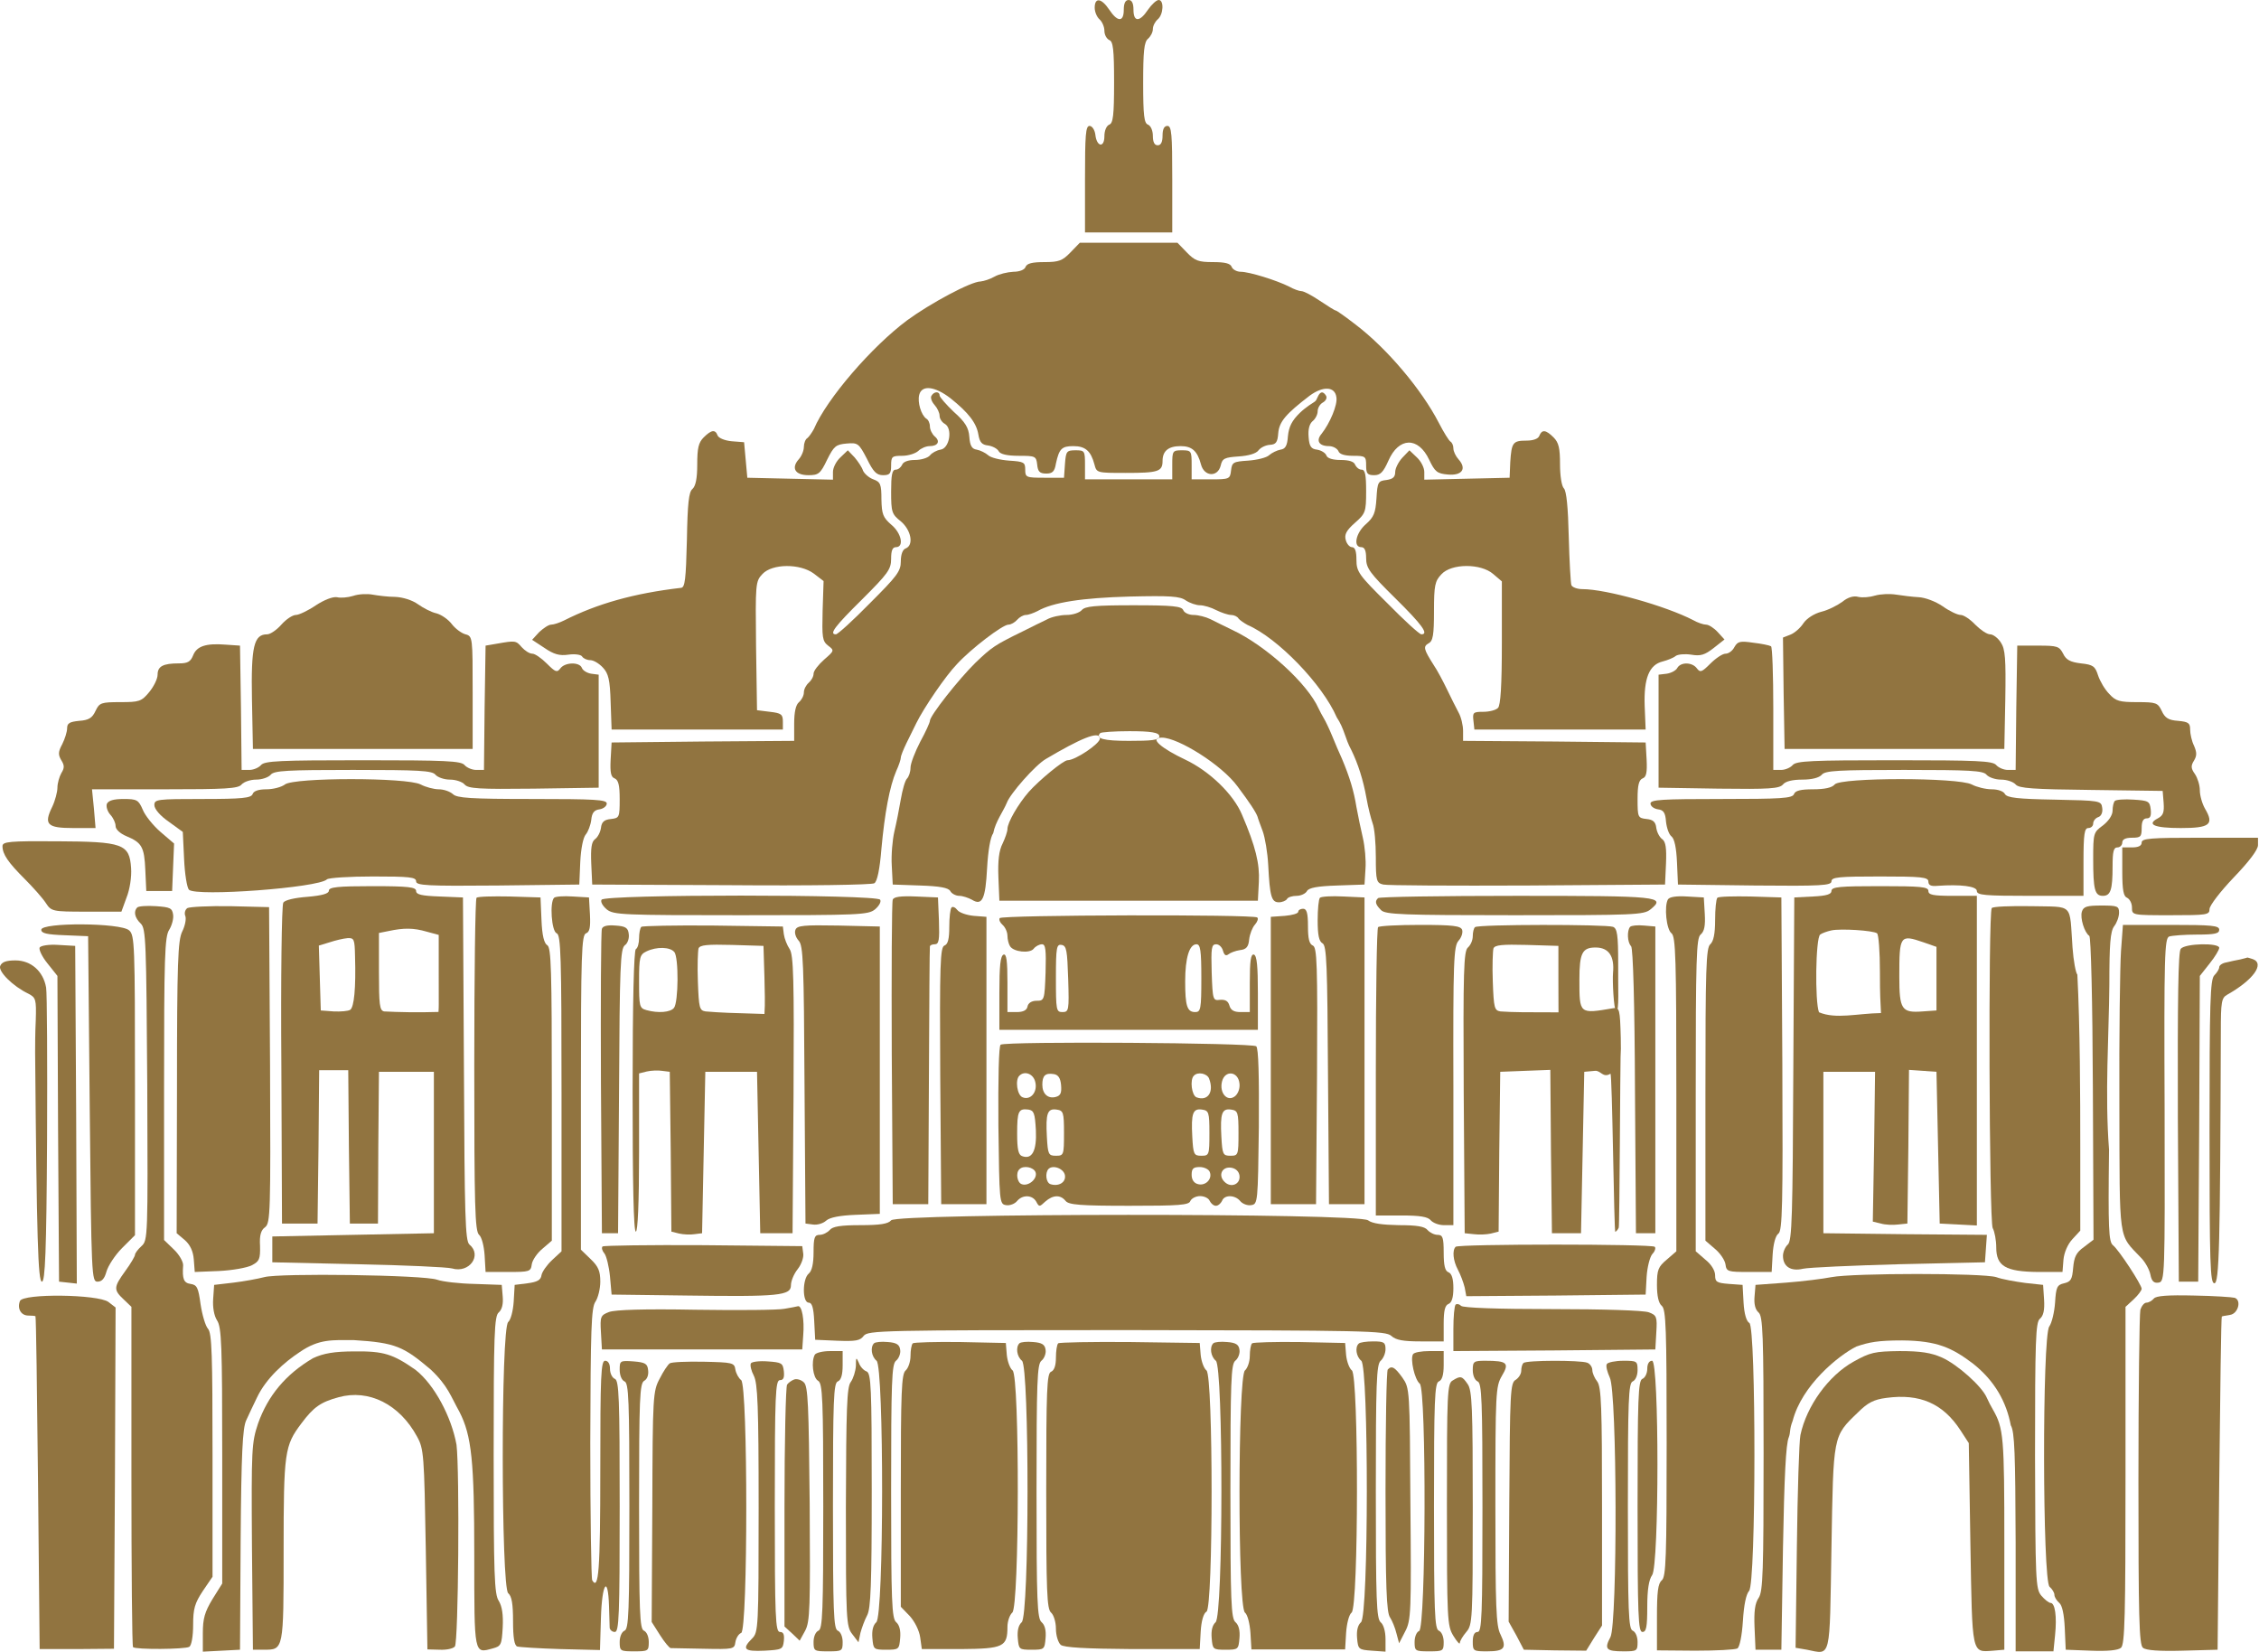 <svg width="603" height="441" viewBox="0 0 603 441" fill="none" xmlns="http://www.w3.org/2000/svg">
<g clip-path="url(#clip0_23_1276)">
<path d="M292.21 2.068C292.21 3.188 292.814 4.567 293.504 5.17C294.194 5.773 294.798 7.152 294.798 8.186C294.798 9.306 295.402 10.34 296.092 10.685C297.127 11.03 297.385 13.184 297.385 21.973C297.385 30.763 297.127 32.917 296.092 33.262C295.315 33.606 294.798 34.899 294.798 36.364C294.798 39.552 292.728 39.208 292.383 35.933C292.21 34.64 291.52 33.606 290.83 33.606C289.795 33.606 289.622 36.019 289.622 47.825V62.043H301.267H312.912V47.825C312.912 35.761 312.739 33.606 311.618 33.606C310.755 33.606 310.324 34.468 310.324 36.191C310.324 37.915 309.893 38.777 309.03 38.777C308.167 38.777 307.736 37.915 307.736 36.278C307.736 34.899 307.219 33.606 306.442 33.262C305.407 32.917 305.148 30.849 305.148 22.146C305.148 13.615 305.407 11.202 306.442 10.34C307.132 9.737 307.736 8.617 307.736 7.755C307.736 6.894 308.34 5.773 309.03 5.17C310.583 3.878 310.755 0 309.289 0C308.685 0 307.391 1.206 306.442 2.585C304.2 5.946 302.561 5.946 302.561 2.585C302.561 0.862 302.13 0 301.267 0C300.404 0 299.973 0.862 299.973 2.585C299.973 5.946 298.334 5.946 296.092 2.585C294.021 -0.517 292.21 -0.776 292.21 2.068Z" fill="#917440"/>
<path d="M285.741 67.366C283.584 69.606 282.636 69.951 278.754 69.951C275.563 69.951 274.096 70.296 273.751 71.244C273.493 72.019 272.112 72.536 270.474 72.536C268.921 72.623 266.678 73.139 265.471 73.829C264.263 74.518 262.624 75.035 261.762 75.121C259.174 75.121 248.306 80.981 242.182 85.462C232.693 92.528 220.704 106.401 217.254 114.501C216.736 115.449 215.96 116.569 215.529 116.914C215.011 117.173 214.58 118.293 214.58 119.241C214.58 120.275 213.976 121.74 213.2 122.601C211.129 124.928 212.251 126.824 215.787 126.824C218.461 126.824 218.979 126.479 220.79 122.687C222.602 119.068 223.119 118.637 225.966 118.379C228.984 118.12 229.243 118.293 231.4 122.429C233.125 125.962 233.987 126.824 235.712 126.824C237.524 126.824 237.869 126.393 237.869 124.238C237.869 121.826 238.128 121.653 240.802 121.653C242.44 121.653 244.338 121.05 245.114 120.361C245.804 119.671 247.184 119.068 248.133 119.068C250.376 119.068 251.066 117.776 249.513 116.483C248.823 115.88 248.22 114.674 248.22 113.812C248.22 112.95 247.788 112.002 247.271 111.744C245.891 110.796 244.856 107.349 245.373 105.367C246.063 102.696 249.513 103.041 253.74 106.315C258.484 110.107 260.64 112.864 261.158 115.966C261.503 118.034 262.107 118.724 263.746 118.896C264.953 119.068 266.247 119.758 266.592 120.447C267.023 121.223 268.835 121.653 271.94 121.653C276.339 121.653 276.598 121.74 276.857 123.98C277.029 125.876 277.547 126.393 279.272 126.393C280.911 126.393 281.514 125.876 281.859 123.721C282.722 119.758 283.412 119.068 286.517 119.068C289.709 119.068 291.175 120.361 292.124 123.894C292.728 126.22 292.728 126.22 300.491 126.22C309.116 126.22 310.324 125.876 310.324 123.032C310.324 120.361 311.876 119.068 315.154 119.068C318.173 119.068 319.639 120.361 320.588 123.98C321.451 127.254 325.074 127.427 325.85 124.238C326.281 122.343 326.885 122.084 330.594 121.826C333.268 121.653 335.338 121.05 335.942 120.188C336.546 119.413 337.839 118.81 338.961 118.724C340.6 118.637 341.031 118.034 341.203 115.621C341.462 112.519 343.274 110.451 349.57 105.626C353.193 102.954 356.385 103.127 356.73 106.057C357.075 108.038 355.004 112.95 352.762 115.794C351.209 117.603 352.072 119.068 354.746 119.068C355.781 119.068 356.902 119.671 357.247 120.361C357.506 121.223 358.886 121.653 361.215 121.653C364.493 121.653 364.665 121.826 364.665 124.238C364.665 126.393 365.01 126.824 366.821 126.824C368.46 126.824 369.237 126.048 370.617 122.946C373.377 116.655 378.552 116.483 381.485 122.687C383.038 125.962 383.641 126.393 386.488 126.651C390.283 126.996 391.577 125.1 389.334 122.601C388.558 121.74 387.954 120.447 387.954 119.671C387.954 118.896 387.609 118.12 387.178 117.862C386.747 117.603 385.367 115.363 384.073 112.864C379.501 103.988 370.272 93.045 361.905 86.668C359.231 84.6 356.816 82.877 356.557 82.877C356.298 82.877 354.401 81.67 352.33 80.292C350.174 78.827 348.018 77.707 347.414 77.707C346.81 77.707 345.344 77.189 344.136 76.5C340.686 74.777 333.44 72.536 331.198 72.536C330.163 72.536 329.041 71.933 328.783 71.244C328.438 70.296 326.971 69.951 323.78 69.951C319.898 69.951 318.949 69.606 316.793 67.366L314.292 64.781H301.267H288.242L285.741 67.366Z" fill="#917440"/>
<path d="M248.651 105.62C248.306 106.051 248.651 107.171 249.427 108.033C250.203 108.894 250.807 110.187 250.807 110.963C250.807 111.738 251.411 112.686 252.187 113.117C254.344 114.323 253.481 119.666 251.066 120.01C250.031 120.183 248.737 120.872 248.22 121.561C247.616 122.251 245.804 122.768 244.166 122.768C242.354 122.768 241.06 123.285 240.802 124.06C240.456 124.75 239.766 125.353 239.076 125.353C238.128 125.353 237.869 126.818 237.869 131.213C237.869 136.641 238.041 137.244 240.457 139.14C243.217 141.467 243.993 145.517 241.75 146.378C240.974 146.637 240.457 147.93 240.457 149.825C240.457 152.497 239.421 153.789 232.176 161.027C227.691 165.594 223.637 169.3 223.119 169.3C221.221 169.3 222.86 167.146 230.106 159.993C237.006 153.1 237.869 151.98 237.869 149.136C237.869 146.982 238.214 146.034 239.163 146.034C241.405 146.034 240.629 142.242 237.869 140.002C235.712 138.106 235.367 137.244 235.281 133.281C235.281 129.231 235.022 128.627 233.125 127.938C231.917 127.507 230.71 126.387 230.365 125.611C230.106 124.75 229.071 123.199 228.122 122.078L226.311 120.183L224.327 122.078C223.205 123.113 222.343 124.836 222.343 125.956V128.024L210.957 127.766L199.485 127.507L199.054 122.768L198.622 118.028L195.345 117.77C193.447 117.598 191.808 116.908 191.549 116.219C190.946 114.582 189.911 114.668 187.84 116.736C186.46 118.115 186.115 119.58 186.115 123.974C186.115 127.766 185.684 129.748 184.821 130.523C183.873 131.299 183.528 134.315 183.355 144.138C183.096 154.651 182.838 156.805 181.802 156.891C169.209 158.356 159.462 161.114 150.578 165.594C149.37 166.198 147.818 166.715 147.128 166.715C146.438 166.715 145.057 167.663 143.936 168.697L142.038 170.765L145.316 172.919C147.818 174.642 149.37 175.073 151.699 174.729C153.51 174.47 155.149 174.729 155.408 175.246C155.753 175.763 156.702 176.193 157.565 176.193C158.427 176.193 159.893 177.055 160.929 178.175C162.395 179.726 162.826 181.364 162.999 187.396L163.257 194.72H186.115H208.973V192.566C208.973 190.67 208.542 190.325 205.523 189.981L202.073 189.55L201.814 172.402C201.641 155.771 201.641 155.168 203.539 153.186C206.127 150.428 213.545 150.342 217.254 153.1L219.841 155.082L219.583 163.009C219.41 170.075 219.496 171.109 221.049 172.316C222.774 173.608 222.688 173.694 220.014 176.021C218.461 177.4 217.167 179.037 217.167 179.813C217.167 180.588 216.564 181.622 215.874 182.225C215.184 182.829 214.58 183.949 214.58 184.81C214.58 185.672 213.976 186.792 213.286 187.396C212.423 188.085 211.992 190.067 211.992 193.083V197.736L187.668 197.908L163.257 198.167L162.999 202.734C162.826 206.181 163.085 207.387 164.034 207.732C165.069 208.163 165.414 209.541 165.414 213.247C165.414 218.158 165.328 218.331 163.085 218.589C161.274 218.762 160.583 219.365 160.411 221.002C160.238 222.122 159.548 223.501 158.772 224.018C157.91 224.707 157.651 226.345 157.823 230.481L158.082 236.082L195.172 236.254C215.615 236.426 232.78 236.168 233.384 235.737C234.16 235.306 234.85 231.946 235.281 226.517C236.144 217.124 237.438 209.972 239.249 205.75C239.939 204.285 240.457 202.648 240.457 202.217C240.457 201.7 241.147 200.063 241.923 198.425C242.699 196.874 243.907 194.375 244.597 192.997C246.581 188.947 252.446 180.33 255.465 177.227C259.174 173.177 267.627 166.715 269.18 166.715C269.87 166.715 270.905 166.111 271.509 165.422C272.112 164.733 273.148 164.13 273.838 164.13C274.528 164.13 275.908 163.613 276.943 163.096C280.997 160.769 288.846 159.563 301.526 159.218C312.394 158.959 314.982 159.132 316.534 160.252C317.569 160.941 319.294 161.544 320.33 161.544C321.365 161.544 323.348 162.148 324.642 162.837C326.022 163.526 327.834 164.13 328.61 164.13C329.386 164.13 330.335 164.56 330.594 165.077C330.939 165.508 332.06 166.284 333.009 166.801C341.031 170.248 353.021 182.656 356.816 191.446C358.884 194.545 359.05 197.188 360.697 200.149C362.509 203.854 363.889 208.163 364.751 212.988C365.183 215.487 365.959 218.503 366.39 219.709C366.908 221.002 367.253 225.052 367.253 228.757C367.253 235.134 367.425 235.651 369.237 236.082C370.272 236.34 387.609 236.426 407.793 236.34L444.452 236.082L444.711 230.481C444.883 226.345 444.624 224.707 443.762 224.018C442.986 223.501 442.295 222.122 442.123 221.002C441.95 219.365 441.26 218.762 439.535 218.589C437.206 218.331 437.12 218.158 437.12 213.247C437.12 209.541 437.465 208.163 438.5 207.732C439.449 207.387 439.708 206.181 439.535 202.734L439.276 198.167L414.952 197.908L390.542 197.736V195.065C390.542 193.6 390.024 191.359 389.334 190.153C388.644 188.86 387.264 186.103 386.229 183.949C385.194 181.794 383.641 178.865 382.693 177.486C380.019 173.264 379.846 172.574 381.313 171.713C382.52 171.109 382.779 169.472 382.779 163.096C382.779 156.202 383.038 155.082 384.763 153.272C387.437 150.342 395.286 150.342 398.564 153.186L400.893 155.168V171.54C400.893 183.087 400.548 188.257 399.858 188.947C399.254 189.55 397.529 189.981 395.89 189.981C393.302 189.981 393.043 190.153 393.302 192.307L393.561 194.72H416.419H439.276L439.018 188.43C438.759 181.019 440.225 177.4 443.848 176.538C445.142 176.193 446.694 175.59 447.298 175.073C447.902 174.642 449.713 174.47 451.439 174.729C453.94 175.159 455.061 174.815 457.476 172.919L460.323 170.679L458.512 168.697C457.477 167.576 456.096 166.715 455.406 166.715C454.716 166.715 453.164 166.198 451.956 165.508C444.624 161.717 428.753 157.236 422.37 157.236C420.99 157.236 419.61 156.719 419.438 156.116C419.265 155.599 418.92 149.739 418.748 143.19C418.575 135.521 418.144 131.04 417.454 130.351C416.85 129.748 416.419 126.99 416.419 123.888C416.419 119.58 416.074 118.115 414.694 116.736C412.623 114.668 411.588 114.582 410.898 116.305C410.64 117.081 409.346 117.598 407.448 117.598C403.825 117.598 403.48 118.115 403.135 123.371L402.963 127.507L391.577 127.766L380.191 128.024V125.956C380.191 124.836 379.329 123.113 378.207 122.078L376.223 120.183L374.326 122.165C373.291 123.285 372.428 125.008 372.428 125.956C372.428 127.335 371.824 127.852 370.099 128.11C367.857 128.369 367.684 128.627 367.425 133.022C367.167 136.9 366.735 138.02 364.579 139.916C361.905 142.242 361.129 146.034 363.371 146.034C364.234 146.034 364.665 146.896 364.665 148.964C364.665 151.635 365.614 152.927 372.428 159.649C379.587 166.715 381.485 169.3 379.415 169.3C378.897 169.3 374.843 165.594 370.358 161.027C362.681 153.444 362.077 152.583 362.077 149.394C362.077 147.154 361.732 146.034 360.87 146.034C360.266 146.034 359.49 145.172 359.231 144.138C358.8 142.673 359.403 141.553 361.646 139.571C364.493 137.072 364.665 136.641 364.665 131.126C364.665 126.732 364.406 125.353 363.458 125.353C362.767 125.353 362.077 124.75 361.732 124.06C361.474 123.199 360.094 122.768 357.851 122.768C355.781 122.768 354.314 122.337 354.056 121.561C353.797 120.872 352.676 120.183 351.554 120.01C350.002 119.838 349.484 119.149 349.312 116.65C349.139 114.668 349.484 113.203 350.347 112.427C351.123 111.824 351.727 110.618 351.727 109.756C351.727 108.894 352.331 107.86 353.107 107.43C353.883 106.999 354.314 106.223 353.969 105.62C353.107 104.241 352.357 104.547 351.727 105.965C351.42 106.654 351.32 106.951 350.864 107.257C350.506 107.498 348.708 108.55 347.069 110.101C344.826 112.255 344.05 113.892 343.791 116.391C343.619 118.976 343.101 119.838 341.807 120.01C340.858 120.183 339.478 120.872 338.788 121.475C338.098 122.165 335.511 122.768 333.182 122.94C329.214 123.199 328.869 123.371 328.61 125.525C328.351 127.852 328.179 127.938 323.176 127.938H318.087V124.06C318.087 120.355 318.001 120.183 315.499 120.183C312.998 120.183 312.912 120.355 312.912 124.06V127.938H301.267H289.622V124.06C289.622 120.355 289.536 120.183 287.121 120.183C284.706 120.183 284.533 120.441 284.275 123.802L284.016 127.507H278.84C273.924 127.507 273.665 127.421 273.665 125.353C273.665 123.371 273.32 123.199 269.352 122.94C267.023 122.768 264.436 122.165 263.746 121.475C263.056 120.872 261.675 120.183 260.727 120.01C259.433 119.838 258.915 118.976 258.743 116.564C258.57 114.151 257.621 112.6 254.602 109.928C252.532 107.947 250.807 105.965 250.807 105.534C250.807 104.414 249.341 104.414 248.651 105.62Z" fill="#917440"/>
<path d="M94.253 159.046C92.873 159.477 90.889 159.649 89.94 159.39C88.819 159.218 86.576 160.08 84.333 161.545C82.177 163.009 79.762 164.13 78.985 164.13C78.123 164.13 76.398 165.25 75.104 166.715C73.896 168.094 72.171 169.3 71.309 169.3C67.772 169.3 66.996 172.488 67.254 186.62L67.513 199.89H96.84H126.167V184.811C126.167 170.162 126.167 169.817 124.27 169.3C123.235 169.041 121.596 167.835 120.647 166.629C119.698 165.336 117.801 164.044 116.507 163.699C115.213 163.44 113.056 162.32 111.59 161.286C110.037 160.166 107.536 159.39 105.466 159.304C103.568 159.304 100.894 158.959 99.428 158.701C98.048 158.442 95.719 158.529 94.253 159.046Z" fill="#917440"/>
<path d="M500.518 158.959C499.138 159.39 497.154 159.563 496.033 159.304C494.825 158.959 493.273 159.39 491.806 160.597C490.513 161.544 488.011 162.837 486.2 163.268C484.216 163.785 482.232 165.077 481.369 166.37C480.593 167.576 479.04 168.955 477.919 169.386L475.935 170.161L476.108 184.983L476.367 199.89H505.694H535.021L535.279 186.706C535.452 175.763 535.279 173.264 534.072 171.454C533.295 170.248 532.002 169.3 531.225 169.3C530.363 169.3 528.638 168.093 527.258 166.715C525.877 165.25 524.152 164.13 523.376 164.13C522.513 164.13 520.357 163.096 518.546 161.803C516.648 160.51 513.888 159.476 512.163 159.39C510.524 159.304 507.764 158.959 506.125 158.701C504.486 158.442 501.985 158.528 500.518 158.959Z" fill="#917440"/>
<path d="M288.76 162.837C288.156 163.526 286.345 164.13 284.706 164.13C283.067 164.13 280.652 164.647 279.444 165.336C278.15 165.939 275.218 167.404 272.975 168.524C265.557 172.143 264.694 172.747 260.382 176.883C255.983 181.191 248.22 191.015 248.22 192.393C248.22 192.824 247.098 195.323 245.632 197.994C244.252 200.666 243.044 203.768 243.044 204.888C243.044 206.008 242.613 207.301 242.095 207.818C241.578 208.335 240.888 210.834 240.456 213.333C240.025 215.918 239.249 219.796 238.731 221.95C238.214 224.19 237.869 228.24 238.041 230.998L238.3 236.082L245.632 236.34C250.893 236.513 253.136 236.943 253.654 237.805C253.999 238.494 255.12 239.098 256.069 239.098C256.931 239.098 258.484 239.615 259.433 240.132C262.193 241.855 263.056 239.959 263.487 231.687C263.746 227.12 264.349 223.415 265.126 222.381C265.715 219.3 267.798 216.574 268.748 214.281C269.611 211.868 276.339 204.199 279.185 202.561C288.07 197.305 293.598 194.799 293.598 197.126C293.598 198.505 287.035 202.906 284.965 202.906C283.843 202.906 277.374 208.249 274.614 211.351C271.767 214.625 268.921 219.537 268.921 221.26C268.921 221.95 268.317 223.673 267.627 225.138C266.678 226.948 266.333 229.705 266.506 234.1L266.765 240.39H301.267H335.769L336.028 235.392C336.287 230.567 335.166 225.914 331.543 217.469C329.3 212.04 322.917 205.836 316.362 202.734C310.324 199.89 306.43 196.869 310.139 196.869C314.452 196.869 326.109 204.113 330.335 209.886C333.699 214.367 335.252 216.78 335.683 217.986C335.769 218.417 336.459 220.226 337.063 221.864C337.667 223.501 338.357 227.551 338.53 230.911C338.961 239.27 339.392 240.821 341.376 240.821C342.239 240.821 343.274 240.39 343.532 239.959C343.791 239.442 344.999 239.098 346.12 239.098C347.241 239.098 348.535 238.494 348.88 237.805C349.398 236.943 351.64 236.513 356.902 236.34L364.234 236.082L364.493 231.859C364.665 229.619 364.32 225.914 363.803 223.673C363.285 221.519 362.509 217.727 362.077 215.401C361.387 211.092 360.266 207.387 358.196 202.475C357.506 201.01 356.385 198.339 355.608 196.443C354.832 194.548 353.797 192.393 353.366 191.704C352.934 191.015 352.33 189.808 351.985 189.119C349.053 182.484 337.926 172.316 328.869 168.093C326.971 167.146 324.384 165.939 323.09 165.25C321.882 164.647 319.812 164.13 318.604 164.13C317.311 164.13 316.103 163.526 315.844 162.837C315.413 161.803 313.084 161.544 302.561 161.544C292.296 161.544 289.622 161.803 288.76 162.837ZM309.466 196.53C309.466 197.564 307.219 197.736 301.353 197.736C294.625 197.736 292.296 197.133 293.676 195.668C293.935 195.409 297.472 195.151 301.439 195.151C307.219 195.151 309.466 195.496 309.466 196.53Z" fill="#917440"/>
<path d="M132.637 171.799L129.618 172.316L129.359 188.861L129.186 205.491H127.116C125.995 205.491 124.615 204.888 124.011 204.199C123.062 203.079 119.008 202.906 96.84 202.906C74.672 202.906 70.618 203.079 69.67 204.199C69.066 204.888 67.686 205.491 66.564 205.491H64.494L64.322 188.861L64.063 172.316L60.268 172.057C54.92 171.626 52.505 172.488 51.556 174.901C50.866 176.624 50.09 177.055 47.761 177.055C43.534 177.055 42.068 177.831 42.068 180.071C42.068 181.191 41.033 183.259 39.825 184.724C37.755 187.223 37.151 187.396 32.148 187.396C26.973 187.396 26.542 187.568 25.507 189.722C24.644 191.618 23.695 192.221 21.108 192.393C18.606 192.652 17.916 192.997 17.916 194.375C17.916 195.323 17.312 197.219 16.622 198.598C15.501 200.666 15.501 201.441 16.363 202.906C17.226 204.285 17.226 204.974 16.363 206.353C15.846 207.301 15.328 209.024 15.328 210.231C15.328 211.351 14.725 213.678 13.948 215.315C11.619 220.054 12.568 221.002 19.555 221.002H25.507L25.075 215.832L24.558 210.662H43.965C60.181 210.662 63.632 210.489 64.494 209.369C65.098 208.68 66.823 208.076 68.376 208.076C69.928 208.076 71.654 207.473 72.257 206.784C73.12 205.664 76.743 205.491 94.253 205.491C111.763 205.491 115.385 205.664 116.248 206.784C116.852 207.473 118.577 208.076 120.129 208.076C121.682 208.076 123.407 208.68 124.011 209.369C124.96 210.489 127.806 210.662 142.47 210.489L159.807 210.231V195.151V180.071L157.823 179.813C156.702 179.64 155.581 178.951 155.322 178.262C154.718 176.624 150.75 176.71 149.543 178.434C148.68 179.554 148.249 179.382 146.006 177.141C144.54 175.676 142.815 174.47 142.125 174.47C141.348 174.47 140.141 173.695 139.278 172.747C137.726 170.937 137.553 170.937 132.637 171.799Z" fill="#917440"/>
<path d="M462.997 172.661C462.479 173.695 461.444 174.47 460.582 174.47C459.805 174.47 457.994 175.677 456.528 177.141C454.285 179.382 453.854 179.554 452.991 178.434C451.784 176.711 448.678 176.624 447.73 178.262C447.385 178.951 446.091 179.64 444.883 179.813L442.727 180.071V195.151V210.231L458.77 210.489C472.313 210.662 474.986 210.489 475.935 209.369C476.625 208.507 478.523 208.077 481.111 208.077C483.698 208.077 485.596 207.56 486.286 206.784C487.149 205.664 490.771 205.491 508.281 205.491C525.791 205.491 529.414 205.664 530.277 206.784C530.88 207.473 532.605 208.077 534.158 208.077C535.711 208.077 537.436 208.68 538.04 209.369C538.902 210.403 542.611 210.662 558.224 210.834L577.286 211.093L577.545 214.281C577.717 216.78 577.459 217.641 575.992 218.417C572.887 220.054 575.043 221.002 582.116 221.002C589.879 221.002 591.087 220.054 588.586 215.832C587.809 214.453 587.205 212.299 587.205 210.92C587.205 209.541 586.602 207.646 585.912 206.612C584.79 205.061 584.79 204.371 585.653 202.993C586.429 201.7 586.429 200.838 585.653 199.029C585.049 197.822 584.618 195.84 584.618 194.72C584.618 192.997 584.187 192.652 581.426 192.394C578.839 192.221 577.89 191.618 577.027 189.722C575.992 187.568 575.561 187.396 570.472 187.396C565.814 187.396 564.779 187.137 563.054 185.241C561.846 184.035 560.552 181.795 560.035 180.244C559.259 177.831 558.741 177.4 555.463 177.055C552.617 176.711 551.496 176.107 550.719 174.47C549.684 172.488 549.167 172.316 544.078 172.316H538.471L538.212 188.861L538.04 205.491H535.969C534.848 205.491 533.468 204.888 532.864 204.199C531.915 203.079 527.861 202.906 505.694 202.906C483.526 202.906 479.472 203.079 478.523 204.199C477.919 204.888 476.539 205.491 475.418 205.491H473.348V189.205C473.348 180.157 473.089 172.661 472.744 172.488C472.313 172.23 470.242 171.799 468 171.54C464.463 171.023 463.859 171.196 462.997 172.661Z" fill="#917440"/>
<path d="M76.053 209.369C75.19 210.058 72.947 210.662 71.136 210.662C69.066 210.662 67.686 211.092 67.427 211.954C66.996 212.988 64.667 213.247 54.057 213.247C41.895 213.247 41.205 213.333 41.205 214.884C41.205 215.918 42.758 217.728 45.001 219.279L48.796 222.036L49.141 229.274C49.313 233.238 49.917 236.944 50.435 237.461C52.332 239.356 85.023 236.944 87.266 234.703C87.783 234.272 93.304 233.928 99.6 233.928C109.261 233.928 111.073 234.1 111.073 235.22C111.073 236.34 113.833 236.513 132.895 236.34L154.632 236.082L154.891 230.05C155.063 226.517 155.667 223.501 156.357 222.725C156.961 222.036 157.651 220.227 157.823 218.848C157.996 216.952 158.6 216.177 160.066 216.004C161.101 215.832 161.964 215.142 161.964 214.453C161.964 213.419 158.772 213.247 142.038 213.247C125.564 213.247 121.941 212.988 120.906 211.954C120.129 211.265 118.491 210.662 117.11 210.662C115.817 210.662 113.574 210.058 112.28 209.369C108.657 207.473 78.554 207.473 76.053 209.369Z" fill="#917440"/>
<path d="M489.736 209.369C489.046 210.231 487.062 210.662 483.957 210.662C480.679 210.662 479.213 211.006 478.868 211.954C478.437 213.074 475.418 213.247 459.46 213.247C443.676 213.247 440.57 213.419 440.57 214.453C440.57 215.142 441.433 215.832 442.554 216.004C444.021 216.177 444.538 216.866 444.711 219.279C444.883 220.916 445.487 222.725 446.177 223.242C446.953 223.846 447.471 226.258 447.643 230.136L447.902 236.082L468.431 236.34C486.2 236.513 488.874 236.34 488.874 235.22C488.874 234.1 490.858 233.928 501.812 233.928C512.939 233.928 514.75 234.1 514.75 235.306C514.75 236.254 515.441 236.599 517.166 236.427C523.29 235.996 527.689 236.513 527.689 237.805C527.689 238.925 529.845 239.098 541.921 239.098H556.153V230.05C556.153 222.553 556.412 221.002 557.447 221.002C558.137 221.002 558.741 220.485 558.741 219.796C558.741 219.106 559.345 218.331 560.121 218.072C560.897 217.814 561.329 216.78 561.156 215.66C560.897 213.678 560.639 213.678 548.39 213.419C538.471 213.247 535.797 212.902 535.193 211.954C534.848 211.179 533.295 210.662 531.657 210.662C530.018 210.662 527.603 210.058 526.309 209.369C522.686 207.473 491.289 207.473 489.736 209.369Z" fill="#917440"/>
<path d="M28.526 214.539C28.267 215.315 28.698 216.607 29.474 217.469C30.251 218.331 30.855 219.623 30.855 220.485C30.855 221.347 32.062 222.467 33.701 223.156C37.841 224.88 38.531 226 38.79 232.204L39.049 237.805H42.499H45.949L46.208 231.429L46.467 225.138L42.844 222.036C40.86 220.313 38.704 217.641 38.1 216.09C36.979 213.505 36.547 213.247 33.011 213.247C30.251 213.247 28.957 213.677 28.526 214.539Z" fill="#917440"/>
<path d="M564.52 213.764C564.175 214.108 563.916 215.315 563.916 216.349C563.916 217.555 562.881 219.106 561.329 220.313C558.827 222.122 558.741 222.381 558.741 229.274C558.741 237.46 559.172 239.098 561.329 239.098C563.399 239.098 563.916 237.46 563.916 231.256C563.916 227.292 564.175 226.172 565.21 226.172C565.9 226.172 566.504 225.569 566.504 224.88C566.504 224.018 567.367 223.587 569.092 223.587C571.421 223.587 571.679 223.328 571.679 221.002C571.679 219.192 572.111 218.417 573.059 218.417C574.008 218.417 574.267 217.727 574.095 216.004C573.836 213.85 573.491 213.677 569.523 213.419C567.108 213.247 564.865 213.419 564.52 213.764Z" fill="#917440"/>
<path d="M571.679 224.88C571.679 225.741 570.817 226.172 569.092 226.172H566.504V232.635C566.504 237.633 566.849 239.27 567.798 239.615C568.488 239.96 569.092 241.08 569.092 242.2C569.092 244.268 569.092 244.268 579.442 244.268C589.103 244.268 589.793 244.182 589.793 242.631C589.793 241.683 592.726 237.891 596.262 234.186C600.403 229.878 602.731 226.775 602.731 225.569V223.587H587.205C574.008 223.587 571.679 223.759 571.679 224.88Z" fill="#917440"/>
<path d="M0.665 225.828C0.665 227.982 2.131 230.136 6.617 234.617C8.859 236.857 11.447 239.787 12.223 240.994C13.69 243.234 13.948 243.32 23.005 243.32H32.407L33.787 239.529C34.65 237.374 35.167 234.014 34.995 231.687C34.563 225.224 32.838 224.621 15.156 224.535C2.563 224.449 0.665 224.621 0.665 225.828Z" fill="#917440"/>
<path d="M87.784 237.719C87.784 238.495 86.058 239.012 82.091 239.356C78.64 239.615 76.053 240.218 75.621 240.907C75.19 241.597 74.931 261.071 75.104 284.337L75.276 326.561H80.02H84.764L85.023 306.052L85.196 285.63H89.077H92.959L93.131 306.052L93.39 326.561H97.099H100.894L100.981 306.311L101.153 286.061H108.485H115.817V307.603V329.146L94.253 329.577L72.689 330.007V333.454V336.901L95.546 337.418C108.14 337.677 119.439 338.194 120.647 338.538C125.305 339.917 128.755 335.005 125.305 332.162C124.183 331.214 124.011 324.665 123.838 285.285L123.58 239.529L117.369 239.27C112.539 239.098 111.073 238.753 111.073 237.805C111.073 236.771 109.089 236.513 99.428 236.513C90.199 236.513 87.784 236.771 87.784 237.719ZM113.919 248.663L117.11 249.524V259.434C117.11 270.291 117.157 267.858 117.05 270.083C111.598 270.266 106.212 270.138 102.533 269.947C101.326 269.688 101.153 268.223 101.153 259.348V249.007L103.741 248.49C107.795 247.629 110.383 247.629 113.919 248.663H113.919ZM94.77 255.212C95.029 263.829 94.511 268.827 93.476 269.516C92.959 269.861 90.975 270.033 89.077 269.947L85.627 269.688L85.368 261.071L85.109 252.368L87.956 251.506C89.509 250.989 91.665 250.472 92.786 250.386C94.511 250.3 94.684 250.645 94.77 255.212Z" fill="#917440"/>
<path d="M488.874 237.805C488.874 238.667 487.58 239.098 483.957 239.27L478.954 239.529L478.695 285.285C478.523 324.665 478.35 331.214 477.229 332.162C476.539 332.765 475.935 334.144 475.935 335.178C475.935 338.021 478.005 339.4 481.283 338.624C482.836 338.28 494.394 337.763 506.987 337.418L529.845 336.901L530.104 333.282L530.363 329.577L508.54 329.404L486.717 329.146V307.603V286.061H493.618H500.518L500.259 306.052L499.914 326.044L502.071 326.561C503.192 326.905 505.349 326.991 506.642 326.819L509.144 326.561L509.403 306.052L509.575 285.544L513.284 285.802L516.907 286.061L517.338 306.311L517.769 326.561L522.772 326.819L527.689 327.078V283.045V239.098H521.22C516.044 239.098 514.75 238.839 514.75 237.805C514.75 236.685 512.767 236.513 501.812 236.513C491.116 236.513 488.874 236.685 488.874 237.805ZM501.036 249.094C501.467 249.352 501.812 254.005 501.812 259.434C501.812 266.247 501.944 266.805 502.097 270.383C495.761 270.483 490.051 272.081 485.546 270.171C484.425 267.327 484.647 250.386 485.855 249.438C486.286 249.094 487.666 248.577 488.874 248.318C491.289 247.801 499.914 248.318 501.036 249.094ZM513.457 251.506L516.907 252.713V261.244V269.688L513.198 269.947C507.591 270.378 506.987 269.43 506.987 260.64C506.987 249.611 507.16 249.352 513.457 251.506Z" fill="#917440"/>
<path d="M127.202 239.615C126.857 239.959 126.599 260.123 126.599 284.337C126.599 321.907 126.771 328.629 127.892 329.577C128.583 330.18 129.186 332.506 129.359 335.005L129.618 339.486H135.656C141.348 339.486 141.693 339.4 141.952 337.418C142.125 336.298 143.419 334.402 144.799 333.282L147.3 331.128V292.092C147.3 258.831 147.128 252.885 146.092 252.282C145.23 251.765 144.712 249.697 144.54 245.561L144.281 239.529L136.087 239.27C131.515 239.184 127.547 239.27 127.202 239.615Z" fill="#917440"/>
<path d="M160.411 431.774C160.69 422.469 162.303 420.228 162.567 428.672C162.648 431.258 162.74 433.929 162.74 434.446C162.826 435.049 163.43 435.566 164.12 435.566C165.241 435.566 165.414 431.257 165.414 402.046C165.414 373.092 165.241 368.439 164.12 368.008C163.43 367.75 162.826 366.543 162.826 365.337C162.826 363.958 162.309 363.183 161.532 363.183C160.411 363.183 160.238 366.974 160.238 392.395C160.238 419.194 159.807 424.622 158.082 421.779M158.082 421.779C157.823 421.348 157.565 404.803 157.565 385.07C157.651 354.738 157.823 348.965 158.945 347.414C159.635 346.38 160.238 343.967 160.238 342.071C160.238 339.228 159.721 338.021 157.651 336.039L155.063 333.54V291.575C155.063 254.436 155.236 249.524 156.443 249.093C157.392 248.749 157.651 247.542 157.478 244.096L157.22 239.529L152.907 239.27C150.492 239.098 148.249 239.27 147.904 239.615C146.696 240.821 147.214 248.576 148.594 249.093C149.715 249.524 149.888 255.125 149.888 291.834V333.971L147.386 336.298C146.006 337.59 144.712 339.4 144.54 340.348C144.367 341.64 143.419 342.157 140.831 342.502L137.381 342.933L137.122 347.414C136.949 349.913 136.346 352.239 135.656 352.842C133.672 354.48 133.758 423.674 135.656 425.225C136.604 426.001 136.949 428.069 136.949 432.722C136.949 437.031 137.294 439.185 138.071 439.444C138.588 439.616 143.85 439.961 149.629 440.133L160.152 440.391L160.411 431.774" fill="#917440"/>
<path d="M160.583 240.132C160.238 240.649 160.842 241.769 161.964 242.717C163.775 244.182 166.19 244.268 197.76 244.268C229.329 244.268 231.745 244.182 233.556 242.717C234.677 241.769 235.281 240.649 234.936 240.132C234.074 238.667 161.446 238.667 160.583 240.132Z" fill="#917440"/>
<path d="M238.3 240.132C238.041 240.735 237.955 259.262 238.041 281.321L238.3 321.39H243.044H247.788L247.961 287.353C248.047 268.654 248.133 253.057 248.22 252.626C248.22 252.282 248.823 252.023 249.513 252.023C250.635 252.023 250.807 250.903 250.635 245.733L250.376 239.529L244.511 239.27C240.37 239.098 238.559 239.356 238.3 240.132Z" fill="#917440"/>
<path d="M352.331 239.615C351.985 239.959 351.727 242.717 351.727 245.647C351.727 249.524 352.072 251.248 353.021 251.765C354.142 252.368 354.314 257.538 354.487 286.922L354.746 321.39H359.49H364.234V280.459V239.529L358.627 239.27C355.522 239.098 352.676 239.27 352.331 239.615Z" fill="#917440"/>
<path d="M367.857 239.701C366.908 240.563 367.166 241.424 368.633 242.889C369.754 244.096 374.239 244.268 404.343 244.268C436.344 244.268 438.759 244.182 440.57 242.717C444.797 239.27 442.985 239.098 404.86 239.098C384.849 239.098 368.115 239.356 367.857 239.701Z" fill="#917440"/>
<path d="M445.228 240.045C444.193 241.855 444.797 248.059 446.177 249.093C447.298 249.955 447.471 255.728 447.471 292.006V333.971L444.883 336.212C442.64 338.107 442.295 338.883 442.295 342.933C442.295 345.863 442.727 347.844 443.589 348.534C444.711 349.482 444.883 354.566 444.883 385.156C444.883 415.747 444.711 420.831 443.589 421.779C442.554 422.64 442.295 424.881 442.295 431.688V440.478L452.474 440.564C458.08 440.564 463.169 440.305 463.773 439.96C464.377 439.53 464.981 436.6 465.239 432.636C465.498 428.328 466.102 425.484 466.878 424.622C468.776 422.726 468.776 354.135 466.965 353.101C466.188 352.67 465.585 350.688 465.412 347.672L465.153 342.933L461.53 342.674C458.253 342.416 457.821 342.157 457.821 340.348C457.821 339.141 456.786 337.418 455.234 336.212L452.646 333.971V292.265C452.646 255.642 452.819 250.386 453.94 249.438C454.975 248.576 455.234 247.025 455.061 243.923L454.803 239.528L450.317 239.27C447.557 239.098 445.659 239.356 445.228 240.045Z" fill="#917440"/>
<path d="M458.425 239.615C458.08 239.959 457.822 242.631 457.822 245.561C457.822 249.266 457.39 251.248 456.528 252.023C455.406 252.971 455.234 258.486 455.234 292.092V331.128L457.735 333.282C459.115 334.402 460.409 336.298 460.582 337.418C460.84 339.4 461.185 339.486 466.878 339.486H472.916L473.175 334.833C473.348 331.989 473.951 329.749 474.728 329.232C475.763 328.456 475.935 321.907 475.763 283.906L475.504 239.529L467.31 239.27C462.738 239.184 458.77 239.27 458.425 239.615Z" fill="#917440"/>
<path d="M36.634 242.2C35.599 243.234 35.944 244.957 37.583 246.508C38.963 247.887 39.049 251.334 39.308 289.507C39.48 330.266 39.48 331.041 37.755 332.592C36.806 333.454 36.03 334.488 36.03 334.919C36.03 335.264 34.909 337.246 33.442 339.228C30.337 343.536 30.251 344.225 33.011 346.811L35.081 348.793V394.032C35.081 418.849 35.254 439.444 35.512 439.616C36.202 440.305 49.4 440.219 50.521 439.53C51.125 439.185 51.556 436.686 51.556 433.67C51.556 429.362 51.987 427.897 54.144 424.622L56.731 420.831V388.431C56.731 361.632 56.559 355.772 55.524 354.652C54.834 353.877 53.971 350.947 53.54 348.103C52.936 343.622 52.591 342.933 50.866 342.674C49.054 342.416 48.623 341.382 48.882 337.763C48.968 336.815 47.847 334.833 46.381 333.454L43.793 330.955V290.628C43.793 255.298 43.965 249.955 45.173 248.146C45.863 247.025 46.381 245.216 46.208 244.096C45.949 242.372 45.432 242.114 41.636 241.855C39.221 241.683 36.979 241.855 36.634 242.2Z" fill="#917440"/>
<path d="M50.003 242.372C49.4 242.803 49.141 243.751 49.486 244.526C49.745 245.302 49.4 247.111 48.623 248.663C47.502 250.989 47.243 256.676 47.243 290.283L47.157 329.146L49.313 330.955C50.78 332.248 51.556 333.971 51.728 336.125L51.987 339.486L58.456 339.227C61.993 339.055 65.961 338.366 67.254 337.676C69.238 336.642 69.497 336.039 69.411 332.506C69.238 329.663 69.67 328.284 70.791 327.508C72.171 326.388 72.257 323.631 72.085 284.251L71.826 242.114L61.475 241.855C55.782 241.769 50.607 242.027 50.003 242.372Z" fill="#917440"/>
<path d="M253.999 242.2C253.654 242.545 253.395 244.871 253.395 247.37C253.395 250.558 253.05 252.023 252.101 252.368C250.98 252.799 250.807 257.194 250.98 287.095L251.239 321.39H257.276H263.314V283.045V244.699L259.95 244.44C258.053 244.268 256.069 243.579 255.551 242.889C255.034 242.2 254.344 241.855 253.999 242.2Z" fill="#917440"/>
<path d="M531.657 242.372C530.708 243.923 530.967 325.957 531.915 327.767C532.433 328.715 532.864 331.041 532.864 332.937C532.864 337.935 535.366 339.4 543.991 339.486H550.547L550.805 336.212C550.978 334.316 551.927 332.076 553.221 330.697L555.291 328.456V306.569C555.298 292.724 555.235 273.894 554.514 260.123C554.083 259.693 553.479 256.418 553.221 252.885C552.358 240.821 553.738 242.114 542.18 241.855C536.659 241.769 531.915 241.941 531.657 242.372Z" fill="#917440"/>
<path d="M555.722 243.32C555.205 245.043 556.412 248.921 557.706 249.783C558.137 250.041 558.569 267.103 558.655 290.541L558.827 330.869L556.24 332.851C554.169 334.316 553.652 335.522 553.393 338.366C553.134 341.468 552.789 342.071 550.978 342.502C549.08 342.933 548.822 343.536 548.563 347.672C548.39 350.171 547.7 353.101 547.01 354.049C545.113 356.72 545.199 421.951 547.096 423.502C547.787 424.105 548.39 425.053 548.39 425.656C548.39 426.26 548.994 427.207 549.684 427.811C550.46 428.414 550.978 430.827 551.151 434.532L551.409 440.305L558.137 440.564C562.45 440.736 565.383 440.478 566.159 439.788C567.194 438.927 567.367 431.43 567.367 393.86V348.793L569.523 346.811C570.731 345.69 571.679 344.398 571.679 343.967C571.679 342.933 565.641 333.627 564.003 332.334C562.881 331.386 562.709 328.025 562.968 306.828C561.826 292.094 562.938 276.448 563.054 262.795C563.054 251.937 563.313 248.576 564.348 247.198C565.038 246.336 565.641 244.699 565.641 243.579C565.641 241.855 565.21 241.683 560.984 241.683C557.102 241.683 556.153 241.941 555.722 243.32Z" fill="#917440"/>
<path d="M346.551 243.32C346.551 243.837 344.912 244.268 342.929 244.44L339.22 244.699V283.044V321.39H345.257H351.295L351.554 287.094C351.727 257.193 351.554 252.799 350.433 252.368C349.484 251.937 349.139 250.558 349.139 247.198C349.139 243.665 348.794 242.544 347.845 242.544C347.155 242.544 346.551 242.889 346.551 243.32Z" fill="#917440"/>
<path d="M266.851 245.044C266.592 245.474 266.937 246.25 267.627 246.853C268.317 247.456 268.921 248.749 268.921 249.783C268.921 250.731 269.266 252.023 269.611 252.54C270.56 254.091 274.873 254.522 275.908 253.23C276.425 252.54 277.46 252.023 278.15 252.023C279.099 252.023 279.272 253.488 279.099 259.52C278.84 266.931 278.754 267.103 276.684 267.103C275.39 267.103 274.441 267.706 274.269 268.654C274.096 269.602 273.148 270.119 271.422 270.119H268.921V262.278C268.921 256.418 268.662 254.522 267.886 254.781C267.023 255.125 266.765 257.883 266.765 265.035V274.858H301.267H335.769V265.035C335.769 257.883 335.511 255.125 334.734 254.781C333.872 254.522 333.613 256.418 333.613 262.278V270.119H331.112C329.386 270.119 328.524 269.602 328.179 268.396C327.834 267.189 327.144 266.758 325.677 266.845C323.78 267.103 323.694 266.931 323.435 259.52C323.262 253.057 323.349 252.023 324.642 252.023C325.419 252.023 326.195 252.799 326.454 253.747C326.799 254.953 327.23 255.212 327.92 254.695C328.438 254.264 329.818 253.747 331.025 253.574C332.664 253.402 333.268 252.713 333.44 250.731C333.613 249.266 334.303 247.542 334.993 246.767C335.683 245.991 335.942 245.13 335.597 244.871C334.734 244.01 267.368 244.182 266.851 245.044ZM285.137 261.33C285.396 269.688 285.31 270.119 283.584 270.119C281.946 270.119 281.859 269.602 281.859 260.985C281.859 252.799 282.032 251.937 283.412 252.196C284.706 252.454 284.878 253.661 285.137 261.33ZM320.675 261.071C320.675 269.344 320.502 270.119 319.036 270.119C316.879 270.119 316.362 268.482 316.362 261.933C316.362 255.642 317.483 252.023 319.381 252.023C320.416 252.023 320.675 253.574 320.675 261.071Z" fill="#917440"/>
<path d="M11.016 248.146C11.016 249.093 12.482 249.438 17.312 249.61L23.523 249.869L23.954 295.97C24.385 340.865 24.472 342.071 26.024 342.071C27.232 342.071 27.922 341.209 28.439 339.314C28.871 337.849 30.682 335.005 32.58 333.109L36.03 329.663V289.68C36.03 252.023 35.944 249.61 34.477 248.318C32.235 246.25 11.016 246.164 11.016 248.146Z" fill="#917440"/>
<path d="M160.67 247.887C160.411 248.49 160.325 267.017 160.411 289.076L160.67 329.146H162.826H164.983L165.241 291.231C165.414 257.883 165.586 253.23 166.794 252.282C167.57 251.765 168.001 250.386 167.829 249.266C167.656 247.629 166.966 247.198 164.292 247.025C162.222 246.853 160.928 247.112 160.67 247.887Z" fill="#917440"/>
<path d="M171.193 247.37C170.848 247.715 170.589 249.093 170.589 250.386C170.589 251.679 170.244 253.057 169.727 253.316C169.209 253.66 168.864 267.275 168.864 291.317C168.864 315.703 169.123 328.715 169.727 328.715C170.244 328.715 170.589 321.132 170.589 307.603V286.491L172.659 285.974C173.781 285.716 175.678 285.63 176.713 285.802L178.783 286.06L179.042 307.345L179.215 328.715L181.285 329.232C182.406 329.49 184.304 329.576 185.339 329.404L187.409 329.146L187.84 307.603L188.272 286.06H195.172H202.073L202.504 307.603L202.935 329.146H207.248H211.561L211.82 292.179C211.992 261.416 211.82 254.867 210.784 253.316C210.094 252.282 209.404 250.558 209.232 249.352L208.973 247.284L190.342 247.025C180.164 246.939 171.538 247.112 171.193 247.37ZM204.056 260.899C204.131 264.765 204.263 267.674 204.056 270.628C195.134 270.363 192.564 270.299 188.358 269.947C186.719 269.688 186.547 269.085 186.288 262.019C186.116 257.797 186.288 253.747 186.461 253.143C186.806 252.196 188.876 252.023 195.345 252.196L203.798 252.454L204.056 260.899ZM179.991 254.091C181.199 255.47 181.112 267.534 179.905 268.999C178.956 270.205 175.678 270.464 172.573 269.602C170.675 269.085 170.589 268.568 170.589 261.933C170.589 255.47 170.762 254.781 172.573 253.919C175.247 252.626 178.87 252.713 179.991 254.091Z" fill="#917440"/>
<path d="M212.337 248.146C211.992 248.921 212.423 250.214 213.2 251.075C214.407 252.368 214.58 256.935 214.752 289.594L215.011 326.561L216.995 326.819C218.116 326.991 219.669 326.561 220.531 325.785C221.48 324.923 224.154 324.406 228.381 324.234L234.85 323.975V285.63V247.284L223.809 247.025C214.493 246.853 212.768 247.025 212.337 248.146Z" fill="#917440"/>
<path d="M367.857 247.456C367.511 247.715 367.253 265.207 367.253 286.233V324.406H374.067C379.07 324.406 381.14 324.751 381.916 325.699C382.52 326.388 384.073 326.991 385.453 326.991H387.954V289.852C387.868 256.332 388.04 252.54 389.334 251.075C390.111 250.214 390.542 248.921 390.283 248.146C389.852 247.112 387.868 246.853 379.07 246.853C373.204 246.853 368.115 247.112 367.857 247.456Z" fill="#917440"/>
<path d="M393.733 247.456C393.388 247.715 393.13 248.835 393.13 249.869C393.13 250.989 392.526 252.282 391.836 252.885C390.714 253.833 390.542 258.917 390.714 291.575L390.973 329.146L393.475 329.404C394.768 329.576 396.839 329.49 397.96 329.232L400.03 328.715L400.203 307.345L400.461 286.06L407.103 285.802L413.831 285.543L414.004 307.345L414.262 329.146H418.144H422.025L422.457 307.603L422.888 286.06L425.734 285.802C427.287 285.63 427.863 287.816 429.875 286.577C430.377 286.268 430.816 329.05 431.187 328.788C431.558 328.527 431.862 328.202 432.096 327.638C432.329 327.075 432.493 283.293 432.584 282.077C432.675 280.861 432.693 279.231 432.635 277.013C432.435 269.342 432.29 268.826 430.651 269.085C421.508 270.636 421.594 270.722 421.594 261.416C421.594 254.35 422.37 252.885 425.907 252.885C429.443 252.885 430.996 255.211 430.565 259.692C430.392 261.76 430.743 269.357 431.389 269.887C432.305 270.13 431.858 263.311 431.945 257.107C431.945 249.524 431.686 247.801 430.565 247.37C428.753 246.681 394.423 246.681 393.733 247.456ZM415.987 261.071C415.987 269.171 416.024 267.972 416.016 270.192C407.714 270.193 403.722 270.181 400.548 269.947C398.909 269.688 398.736 269.085 398.477 262.019C398.305 257.797 398.477 253.747 398.65 253.143C398.995 252.196 401.065 252.023 407.534 252.196L415.987 252.454V261.071Z" fill="#917440"/>
<path d="M435.136 247.37C434.274 248.318 434.36 251.506 435.395 252.54C435.913 253.057 436.344 267.706 436.43 291.231L436.689 329.146H439.277H441.864V288.215V247.284L438.845 247.025C437.12 246.853 435.481 247.025 435.136 247.37Z" fill="#917440"/>
<path d="M566.159 253.919C565.9 257.883 565.641 276.237 565.728 294.85C565.814 332.248 565.383 329.232 571.507 335.695C572.628 336.815 573.75 338.883 574.008 340.175C574.353 341.985 574.957 342.502 576.165 342.33C577.89 342.071 577.89 341.123 577.804 296.315C577.631 254.781 577.804 250.472 579.011 249.955C579.787 249.697 583.151 249.438 586.429 249.438C591.173 249.438 592.381 249.18 592.381 248.146C592.381 247.025 590.397 246.853 579.529 246.853H566.677L566.159 253.919Z" fill="#917440"/>
<path d="M10.584 252.885C10.326 253.402 11.188 255.298 12.655 257.107L15.329 260.468L15.501 301.227L15.76 342.071L18.175 342.33L20.504 342.588L20.331 297.521L20.073 252.454L15.587 252.196C13.086 252.023 10.929 252.368 10.584 252.885Z" fill="#917440"/>
<path d="M582.116 253.23C581.426 254.005 581.254 266.586 581.34 298.21L581.599 342.071H584.187H586.774L587.033 301.226L587.205 260.468L589.793 257.193C591.26 255.384 592.381 253.488 592.381 252.971C592.381 251.592 583.324 251.765 582.116 253.23Z" fill="#917440"/>
<path d="M597.987 256.073C597.039 256.246 595.4 256.59 594.365 256.849C593.243 257.021 592.381 257.624 592.381 258.141C592.381 258.658 591.777 259.606 591.087 260.296C589.966 261.416 589.793 267.275 589.793 302.088C589.793 337.418 589.966 342.502 591.087 342.502C592.381 342.502 592.64 332.765 592.812 275.375C592.812 267.361 592.985 266.327 594.537 265.466C601.438 261.588 604.629 257.193 601.351 255.987C600.575 255.728 599.971 255.556 599.885 255.556C599.799 255.642 598.936 255.815 597.987 256.073Z" fill="#917440"/>
<path d="M0.061 257.797C-0.543 259.262 3.425 263.225 7.565 265.207C9.549 266.241 9.722 266.672 9.549 272.273C9.377 275.634 9.377 279.425 9.377 280.89C9.808 330.783 10.153 342.071 11.188 342.071C12.051 342.071 12.396 334.144 12.568 304.156C12.655 283.303 12.568 265.035 12.309 263.57C11.533 259.175 8.255 256.332 4.115 256.332C1.614 256.332 0.492 256.763 0.061 257.797Z" fill="#917440"/>
<path d="M267.11 278.822C266.592 279.081 266.42 288.043 266.506 300.365C266.765 320.96 266.765 321.39 268.576 321.649C269.525 321.821 270.905 321.304 271.509 320.529C272.975 318.805 275.563 318.891 276.598 320.701C277.374 322.166 277.46 322.166 279.013 320.701C281.083 318.891 283.067 318.805 284.447 320.529C285.31 321.563 288.329 321.821 301.439 321.821C314.723 321.821 317.397 321.649 317.742 320.529C318.087 319.839 319.208 319.236 320.33 319.236C321.537 319.236 322.658 319.839 322.917 320.529C323.262 321.218 323.952 321.821 324.556 321.821C325.16 321.821 325.85 321.218 326.195 320.529C326.799 318.805 329.645 318.891 331.025 320.529C331.629 321.304 333.009 321.821 333.958 321.649C335.769 321.39 335.769 320.96 336.028 300.796C336.114 287.095 335.942 279.856 335.338 279.253C334.389 278.305 268.662 277.874 267.11 278.822ZM276.339 288.732C277.029 291.403 275.131 293.73 272.975 292.868C271.509 292.351 270.905 288.215 272.112 287.095C273.493 285.716 275.821 286.578 276.339 288.732ZM283.234 289.594C283.406 291.662 283.147 292.437 281.767 292.782C279.697 293.299 278.231 291.92 278.231 289.507C278.231 287.095 279.007 286.319 281.25 286.664C282.457 286.836 283.061 287.698 283.234 289.594ZM322.745 287.87C324.125 291.489 322.4 293.988 319.381 292.868C318.087 292.351 317.569 288.129 318.691 287.095C319.726 285.974 322.227 286.491 322.745 287.87ZM330.853 289.163C331.025 290.455 330.508 291.834 329.731 292.523C327.661 294.247 325.419 291.748 326.195 288.646C326.971 285.544 330.508 285.888 330.853 289.163ZM276.511 301.657C276.77 307.172 275.476 309.585 272.802 308.551C271.854 308.206 271.509 306.741 271.509 302.605C271.509 296.573 271.854 295.798 274.528 296.143C275.994 296.401 276.253 297.09 276.511 301.657ZM284.016 302.433C284.016 308.293 283.929 308.465 281.859 308.465C279.875 308.465 279.703 308.12 279.444 303.381C279.099 297.09 279.617 295.798 282.032 296.143C283.843 296.401 284.016 296.832 284.016 302.433ZM322.831 302.433C322.831 308.293 322.745 308.465 320.675 308.465C318.691 308.465 318.518 308.12 318.259 303.381C317.914 297.09 318.432 295.798 320.847 296.143C322.658 296.401 322.831 296.832 322.831 302.433ZM330.594 302.433C330.594 308.293 330.508 308.465 328.438 308.465C326.454 308.465 326.281 308.12 326.022 303.381C325.677 297.09 326.195 295.798 328.61 296.143C330.421 296.401 330.594 296.832 330.594 302.433ZM276.425 312.86C277.029 314.583 274.528 316.737 272.716 316.048C271.509 315.617 271.077 313.032 272.112 312.084C273.148 310.964 275.908 311.481 276.425 312.86ZM284.275 313.721C284.533 315.617 282.549 316.737 280.393 316.048C279.185 315.617 278.927 313.032 279.875 311.998C281.083 310.791 284.016 311.912 284.275 313.721ZM322.917 312.773C323.694 314.669 321.796 316.565 319.812 316.048C318.691 315.789 318.087 314.841 318.087 313.549C318.087 311.912 318.518 311.481 320.243 311.481C321.451 311.481 322.658 312.084 322.917 312.773ZM330.853 313.721C331.198 316.048 328.61 317.168 326.885 315.445C325.074 313.721 326.195 311.308 328.61 311.653C329.818 311.826 330.68 312.601 330.853 313.721Z" fill="#917440"/>
<path d="M237.869 325.699C237.093 326.647 234.936 326.991 229.675 326.991C224.413 326.991 222.256 327.336 221.48 328.284C220.876 328.973 219.669 329.577 218.806 329.577C217.426 329.577 217.167 330.266 217.167 334.23C217.167 337.246 216.736 339.228 215.874 339.917C214.148 341.382 214.148 347.672 215.874 347.672C216.736 347.672 217.167 348.965 217.34 352.584L217.599 357.582L223.55 357.84C228.381 358.013 229.588 357.84 230.537 356.548C231.658 355.083 235.281 354.997 300.749 354.997C364.665 355.083 369.84 355.169 371.393 356.548C372.601 357.668 374.585 358.013 379.156 358.013H385.367V353.273C385.367 349.827 385.712 348.362 386.66 348.017C387.523 347.672 387.954 346.294 387.954 343.795C387.954 341.296 387.523 339.917 386.66 339.572C385.712 339.228 385.367 337.763 385.367 334.316C385.367 330.266 385.108 329.577 383.728 329.577C382.865 329.577 381.658 328.973 381.054 328.284C380.277 327.336 378.207 326.991 373.377 326.991C368.978 326.905 366.304 326.561 365.183 325.699C362.595 323.717 239.508 323.803 237.869 325.699Z" fill="#917440"/>
<path d="M160.842 332.679C160.497 333.023 160.756 333.885 161.36 334.574C161.877 335.264 162.567 338.021 162.826 340.692L163.257 345.518L183.528 345.777C208.024 346.121 211.129 345.776 211.129 343.019C211.129 341.899 211.906 340.003 212.941 338.711C213.89 337.504 214.58 335.608 214.407 334.574L214.148 332.592L187.754 332.334C173.263 332.248 161.187 332.42 160.842 332.679Z" fill="#917440"/>
<path d="M388.558 332.765C387.609 333.713 387.868 336.47 389.162 338.883C389.852 340.175 390.628 342.243 390.973 343.622L391.404 345.949L415.384 345.776L439.277 345.518L439.535 340.779C439.708 338.193 440.398 335.436 441.088 334.66C441.778 333.971 442.037 333.023 441.692 332.765C441.002 331.989 389.248 331.989 388.558 332.765Z" fill="#917440"/>
<path d="M70.532 340.865C68.893 341.296 65.184 341.985 62.338 342.33L57.163 342.933L56.904 346.638C56.731 348.965 57.163 351.205 57.939 352.412C59.147 354.221 59.319 359.133 59.319 388.517V422.64L56.731 426.777C54.661 430.223 54.144 431.947 54.144 435.911V440.822L59.147 440.564L64.063 440.305L64.236 411.007C64.408 388 64.753 381.193 65.702 379.124C66.392 377.66 67.6 374.988 68.548 373.093C71.023 367.818 75.962 363.526 80.02 360.856C85.208 357.288 88.739 357.668 94.425 357.668C105.637 358.361 107.705 359.396 114.954 365.51C119.607 369.897 120.318 372.685 122.631 376.798C125.909 383.174 126.599 389.982 126.599 415.144C126.599 441.856 126.512 441.339 131.515 439.961C133.758 439.357 133.93 439.013 134.189 434.36C134.362 430.913 134.017 428.758 133.154 427.294C131.946 425.57 131.774 420.314 131.774 388.345C131.774 355.945 131.946 351.205 133.154 350.257C134.017 349.482 134.362 348.017 134.189 346.035L133.93 342.933L126.599 342.674C122.545 342.588 118.146 342.071 116.679 341.554C113.229 340.262 74.5 339.745 70.532 340.865Z" fill="#917440"/>
<path d="M488.874 340.865C486.717 341.296 481.283 341.985 476.798 342.33L468.604 342.933L468.345 346.035C468.172 348.017 468.517 349.482 469.38 350.257C470.587 351.205 470.76 355.945 470.76 387.914C470.76 419.452 470.587 424.708 469.466 426.432C468.431 427.897 468.172 430.137 468.345 434.36L468.604 440.305H472.054H475.504L475.935 413.162C476.28 394.118 476.712 385.329 477.488 383.605C478.005 382.227 477.603 381.531 478.523 379.211C480.987 369.71 490.711 361.796 495.515 359.391C498.914 358.221 501.295 357.754 507.764 357.754C517.166 357.84 521.061 359.746 526.568 363.872C532.535 368.558 535.585 374.257 536.746 380.417C537.781 382.14 537.953 388.086 538.04 411.611V440.736H543.129H548.132L548.563 436.428C549.08 431.43 548.563 427.811 547.355 427.811C546.924 427.811 545.803 426.949 544.854 425.829C543.387 424.019 543.301 421.865 543.215 388.517C543.215 357.496 543.387 352.929 544.509 351.981C545.458 351.205 545.803 349.654 545.63 346.897L545.371 342.933L540.627 342.416C538.04 342.071 534.503 341.468 532.864 340.865C529.241 339.745 494.739 339.745 488.874 340.865Z" fill="#917440"/>
<path d="M574.957 346.552C574.44 347.155 573.577 347.672 572.973 347.672C572.369 347.672 571.679 348.534 571.334 349.568C571.076 350.688 570.817 371.197 570.817 395.152C570.817 431.43 570.989 439.013 572.024 439.788C572.801 440.478 576.423 440.736 582.548 440.564L591.95 440.305L592.381 395.928C592.64 371.541 592.898 351.464 593.071 351.378C593.157 351.291 594.106 351.119 595.227 350.947C597.384 350.688 598.419 347.069 596.521 346.38C595.917 346.207 591.001 345.863 585.653 345.777C578.58 345.604 575.561 345.863 574.957 346.552Z" fill="#917440"/>
<path d="M5.323 347.241C4.546 349.223 5.582 351.119 7.565 351.119C8.514 351.119 9.377 351.205 9.463 351.291C9.636 351.464 9.894 371.455 10.153 395.841L10.584 440.133H20.504L30.423 440.047L30.682 394.549L30.855 348.965L28.957 347.5C26.197 345.432 6.099 345.173 5.323 347.241Z" fill="#917440"/>
<path d="M388.558 348.189C388.213 348.534 387.954 351.464 387.954 354.738V360.598L414.952 360.425L441.864 360.167L442.123 355.6C442.382 351.464 442.209 351.033 440.139 350.257C438.845 349.74 427.891 349.396 414.348 349.396C399.599 349.396 390.542 349.051 390.024 348.534C389.507 348.017 388.903 347.931 388.558 348.189Z" fill="#917440"/>
<path d="M209.404 349.31C207.765 349.654 197.07 349.74 185.684 349.568C171.969 349.31 164.206 349.568 162.567 350.171C160.325 351.033 160.152 351.378 160.411 355.6L160.67 360.167H187.409H214.148L214.407 356.375C214.752 352.239 214.062 348.448 213.027 348.62C212.682 348.706 211.043 349.051 209.404 349.31Z" fill="#917440"/>
<path d="M233.297 358.53C232.262 359.564 232.607 362.063 233.987 363.183C235.971 364.82 235.971 431.344 233.901 432.981C233.038 433.756 232.693 435.221 232.866 437.203C233.125 440.219 233.211 440.305 236.575 440.305C239.939 440.305 240.025 440.219 240.284 437.203C240.457 435.221 240.111 433.756 239.249 432.981C238.041 432.033 237.869 427.552 237.869 398.082C237.869 368.612 238.041 364.131 239.163 363.183C239.939 362.58 240.457 361.201 240.284 360.253C240.112 358.874 239.335 358.357 237.006 358.185C235.281 358.013 233.642 358.185 233.297 358.53Z" fill="#917440"/>
<path d="M243.648 358.53C243.303 358.874 243.044 360.425 243.044 361.89C243.044 363.441 242.44 365.165 241.75 365.768C240.629 366.716 240.456 371.369 240.456 397.823V428.845L242.872 431.344C244.166 432.808 245.373 435.135 245.632 437.031L246.063 440.133H256.414C267.886 440.047 268.921 439.53 268.921 434.187C268.921 432.722 269.525 430.999 270.215 430.396C272.112 428.845 272.199 367.405 270.301 365.768C269.611 365.251 268.921 363.355 268.748 361.632L268.49 358.444L256.328 358.185C249.686 358.099 243.993 358.271 243.648 358.53Z" fill="#917440"/>
<path d="M272.112 358.53C271.077 359.564 271.422 362.063 272.802 363.183C274.786 364.82 274.786 431.344 272.716 432.981C271.854 433.756 271.509 435.221 271.681 437.203C271.94 440.219 272.026 440.305 275.39 440.305C278.754 440.305 278.84 440.219 279.099 437.203C279.272 435.221 278.927 433.756 278.064 432.981C276.857 432.033 276.684 427.552 276.684 398.082C276.684 368.612 276.857 364.131 277.978 363.183C278.754 362.58 279.272 361.201 279.099 360.253C278.927 358.874 278.15 358.357 275.821 358.185C274.096 358.013 272.457 358.185 272.112 358.53Z" fill="#917440"/>
<path d="M282.463 358.53C282.118 358.874 281.859 360.598 281.859 362.407C281.859 364.389 281.428 365.768 280.566 366.113C279.444 366.544 279.272 370.852 279.272 397.91C279.272 424.795 279.444 429.448 280.566 430.396C281.256 430.999 281.859 432.895 281.859 434.704C281.859 436.514 282.463 438.41 283.153 439.013C284.016 439.702 289.536 440.047 302.302 440.133H320.243L320.502 435.48C320.675 432.55 321.278 430.568 322.055 430.137C323.866 429.103 323.866 367.319 322.055 365.768C321.365 365.251 320.675 363.355 320.502 361.632L320.243 358.444L301.612 358.185C291.434 358.099 282.808 358.271 282.463 358.53Z" fill="#917440"/>
<path d="M323.866 358.53C322.831 359.564 323.176 362.063 324.556 363.183C326.54 364.82 326.54 431.344 324.47 432.981C323.607 433.756 323.262 435.221 323.435 437.203C323.694 440.219 323.78 440.305 327.144 440.305C330.508 440.305 330.594 440.219 330.853 437.203C331.025 435.221 330.68 433.756 329.818 432.981C328.61 432.033 328.438 427.552 328.438 398.082C328.438 368.612 328.61 364.131 329.731 363.183C330.508 362.58 331.025 361.201 330.853 360.253C330.68 358.874 329.904 358.357 327.575 358.185C325.85 358.013 324.211 358.185 323.866 358.53Z" fill="#917440"/>
<path d="M334.217 358.53C333.872 358.874 333.613 360.425 333.613 361.89C333.613 363.441 333.009 365.165 332.319 365.768C330.421 367.319 330.335 428.758 332.319 430.396C333.009 430.913 333.613 433.325 333.785 435.824L334.044 440.219H346.551H359.058L359.317 435.824C359.49 433.325 360.094 430.913 360.784 430.396C362.681 428.845 362.681 367.319 360.87 365.768C360.18 365.251 359.49 363.355 359.317 361.632L359.058 358.444L346.896 358.185C340.255 358.099 334.562 358.271 334.217 358.53Z" fill="#917440"/>
<path d="M362.681 358.616C361.646 359.564 361.991 362.063 363.371 363.183C365.355 364.82 365.355 431.344 363.285 432.981C362.422 433.756 362.077 435.221 362.25 437.203C362.509 440.219 362.681 440.305 366.218 440.564L369.84 440.822V437.462C369.84 435.48 369.323 433.584 368.547 432.981C367.425 432.033 367.253 427.121 367.253 398.082C367.253 369.042 367.425 364.131 368.547 363.183C369.237 362.58 369.84 361.201 369.84 360.081C369.84 358.271 369.409 358.013 366.563 358.013C364.751 358.013 362.94 358.271 362.681 358.616Z" fill="#917440"/>
<path d="M83.557 362.493C76.221 366.801 71.512 372.54 68.893 379.9C67.168 385.07 67.082 386.621 67.254 412.817L67.513 440.305H70.446C75.708 440.305 75.708 440.478 75.708 413.765C75.708 387.483 75.966 385.846 80.452 379.9C83.729 375.505 85.627 374.213 90.371 372.92C98.479 370.68 106.673 374.816 111.331 383.433C113.143 386.707 113.229 388.258 113.66 413.592L114.091 440.219L117.369 440.305C119.094 440.391 120.906 440.047 121.423 439.444C122.372 438.323 122.717 392.567 121.855 385.587C120.499 378.144 115.961 369.555 110.9 365.596C104.862 361.373 102.361 360.598 94.684 360.684C89.25 360.684 86.317 361.201 83.557 362.493Z" fill="#917440"/>
<path d="M217.512 361.546C216.477 363.355 216.995 367.75 218.375 368.525C219.583 369.215 219.755 373.265 219.755 402.046C219.755 430.309 219.583 434.79 218.461 435.221C217.685 435.566 217.167 436.858 217.167 438.237C217.167 440.65 217.34 440.736 221.049 440.736C224.758 440.736 224.93 440.65 224.93 438.237C224.93 436.858 224.413 435.566 223.637 435.221C222.515 434.79 222.343 430.309 222.343 401.959C222.343 373.609 222.515 369.129 223.637 368.698C224.499 368.353 224.93 366.974 224.93 364.389V360.598H221.566C219.669 360.598 217.857 361.029 217.512 361.546Z" fill="#917440"/>
<path d="M377.172 361.459C376.396 362.752 377.603 368.181 378.984 369.301C380.795 370.766 380.622 434.618 378.811 435.307C378.121 435.566 377.603 436.858 377.603 438.237C377.603 440.65 377.776 440.736 381.485 440.736C385.194 440.736 385.366 440.65 385.366 438.237C385.366 436.858 384.849 435.566 384.073 435.221C382.951 434.79 382.779 430.309 382.779 401.959C382.779 373.609 382.951 369.129 384.073 368.698C384.935 368.353 385.366 366.974 385.366 364.389V360.598H381.571C379.415 360.598 377.431 360.942 377.172 361.459Z" fill="#917440"/>
<path d="M494.739 363.441C488.097 367.147 482.232 375.247 480.593 383.002C480.248 384.639 479.817 398.082 479.644 412.903L479.299 439.788L482.318 440.305C488.874 441.598 488.356 443.407 488.874 413.162C489.391 382.83 489.219 383.433 495.947 376.97C498.534 374.385 500.173 373.523 503.537 373.092C512.422 371.886 518.632 374.557 523.29 381.709L525.532 385.156L525.964 412.127C526.481 441.856 526.223 440.995 532.002 440.564L535.021 440.305V411.869C535.021 383.433 534.848 381.192 531.915 376.108C531.484 375.419 530.794 374.04 530.363 373.092C529.069 369.99 522.427 364.131 518.373 362.321C515.441 361.029 512.68 360.598 507.074 360.598C500.346 360.684 499.224 360.942 494.739 363.441Z" fill="#917440"/>
<path d="M228.467 364.562C228.381 365.94 227.777 367.922 227.087 368.87C226.052 370.249 225.879 375.678 225.793 402.218C225.793 432.464 225.879 434.101 227.518 436.169L229.157 438.323L229.674 435.824C230.02 434.532 230.796 432.378 231.486 431.085C232.435 429.275 232.693 423.071 232.693 397.737C232.693 370.077 232.521 366.544 231.313 366.027C230.537 365.768 229.588 364.734 229.243 363.7C228.553 362.149 228.467 362.235 228.467 364.562Z" fill="#917440"/>
<path d="M165.414 365.596C165.414 367.061 165.931 368.353 166.708 368.698C167.829 369.129 168.001 373.609 168.001 401.959C168.001 430.309 167.829 434.79 166.708 435.221C165.931 435.566 165.414 436.858 165.414 438.237C165.414 440.65 165.586 440.736 169.295 440.736C173.004 440.736 173.177 440.65 173.177 438.237C173.177 436.858 172.659 435.566 171.883 435.221C170.762 434.79 170.589 430.309 170.589 402.046C170.589 373.006 170.762 369.215 171.969 368.525C172.746 368.095 173.177 366.974 173.004 365.682C172.832 363.958 172.228 363.614 169.123 363.355C165.5 363.097 165.414 363.183 165.414 365.596Z" fill="#917440"/>
<path d="M178.784 363.872C178.266 364.217 177.058 366.026 176.11 367.922C174.298 371.283 174.212 372.489 174.126 402.132L173.953 432.895L176.196 436.428C177.403 438.323 178.697 439.874 179.042 439.874C179.387 439.874 183.355 439.961 187.84 440.047C195.776 440.219 196.035 440.133 196.293 438.323C196.466 437.203 197.156 436.083 197.846 435.824C199.657 435.135 199.657 369.904 197.846 368.353C197.156 367.836 196.466 366.544 196.293 365.509C196.035 363.7 195.517 363.614 187.84 363.441C183.355 363.355 179.215 363.528 178.784 363.872Z" fill="#917440"/>
<path d="M200.434 363.872C200.175 364.389 200.52 365.854 201.21 367.147C202.245 369.215 202.504 375.074 202.504 402.563C202.504 434.446 202.418 435.652 200.779 437.289C197.932 440.133 198.622 440.822 204.056 440.564C208.714 440.305 208.973 440.219 209.232 437.979C209.404 436.255 209.146 435.566 208.197 435.566C206.989 435.566 206.817 431.861 206.817 401.96C206.817 372.058 206.989 368.353 208.197 368.353C209.146 368.353 209.404 367.664 209.232 365.94C208.973 363.786 208.628 363.614 204.919 363.355C202.763 363.183 200.692 363.441 200.434 363.872Z" fill="#917440"/>
<path d="M393.13 365.682C393.13 367.061 393.647 368.353 394.423 368.698C395.545 369.129 395.717 373.609 395.717 402.39C395.717 431.344 395.545 435.566 394.423 435.566C393.561 435.566 393.13 436.428 393.13 438.151C393.13 440.65 393.302 440.736 396.925 440.736C401.583 440.736 402.273 439.874 400.548 436.255C399.34 434.015 399.167 428.931 399.167 401.873C399.167 371.541 399.254 370.076 400.893 367.233C402.963 363.786 402.359 363.183 396.493 363.183C393.388 363.183 393.13 363.355 393.13 365.682Z" fill="#917440"/>
<path d="M406.672 363.786C406.327 364.045 406.068 364.992 406.068 365.854C406.068 366.716 405.378 367.75 404.602 368.267C403.135 369.042 403.049 371.628 402.877 400.925L402.704 432.808L404.774 436.514L406.758 440.305L415.039 440.478L423.405 440.564L425.476 437.203L427.632 433.842V402.132C427.632 375.591 427.459 370.163 426.338 368.698C425.648 367.836 425.044 366.457 425.044 365.682C425.044 364.906 424.441 363.958 423.664 363.7C421.853 363.01 407.362 363.01 406.672 363.786Z" fill="#917440"/>
<path d="M428.926 364.045C428.581 364.562 429.012 366.113 429.702 367.664C431.686 371.541 431.772 433.239 429.875 436.945C428.149 440.133 428.753 440.736 433.325 440.736C436.948 440.736 437.12 440.65 437.12 438.237C437.12 436.858 436.603 435.566 435.826 435.221C434.705 434.79 434.532 430.309 434.532 401.959C434.532 373.609 434.705 369.129 435.826 368.698C436.603 368.353 437.12 367.061 437.12 365.682C437.12 363.269 436.948 363.183 433.325 363.183C431.168 363.183 429.185 363.614 428.926 364.045Z" fill="#917440"/>
<path d="M439.708 365.337C439.708 366.544 439.104 367.75 438.414 368.008C437.293 368.439 437.12 373.092 437.12 402.046C437.12 431.257 437.293 435.566 438.414 435.566C439.449 435.566 439.708 434.273 439.708 428.845C439.708 424.278 440.139 421.606 441.002 420.4C442.899 417.901 442.899 363.183 441.002 363.183C440.225 363.183 439.708 363.958 439.708 365.337Z" fill="#917440"/>
<path d="M370.444 365.51C370.099 365.768 369.84 380.417 369.84 397.996C369.84 423.502 370.099 430.396 371.048 431.688C371.652 432.636 372.428 434.532 372.773 435.997L373.463 438.582L375.102 435.394C376.655 432.464 376.741 430.223 376.482 401.356C376.31 370.594 376.31 370.507 374.326 367.664C372.342 364.906 371.479 364.389 370.444 365.51Z" fill="#917440"/>
<path d="M211.992 368.181C211.302 368.439 210.439 369.042 210.094 369.56C209.749 370.077 209.404 384.812 209.404 402.304V434.101L211.475 435.997L213.458 437.893L214.925 435.221C216.219 432.808 216.305 429.103 216.132 401.356C215.874 374.902 215.701 369.99 214.58 368.956C213.89 368.267 212.682 367.922 211.992 368.181Z" fill="#917440"/>
<path d="M387.782 368.439C386.315 369.215 386.229 371.714 386.229 401.529C386.229 432.291 386.315 433.929 387.954 436.6C388.903 438.151 389.679 439.013 389.679 438.496C389.679 437.979 390.456 436.686 391.404 435.566C393.043 433.67 393.13 432.378 393.13 402.477C393.13 375.678 392.957 371.024 391.749 369.387C390.283 367.233 389.852 367.147 387.782 368.439Z" fill="#917440"/>
</g>
<defs>
<clipPath id="clip0_23_1276">
<rect width="602.732" height="440.887" fill="white"/>
</clipPath>
</defs>
</svg>
